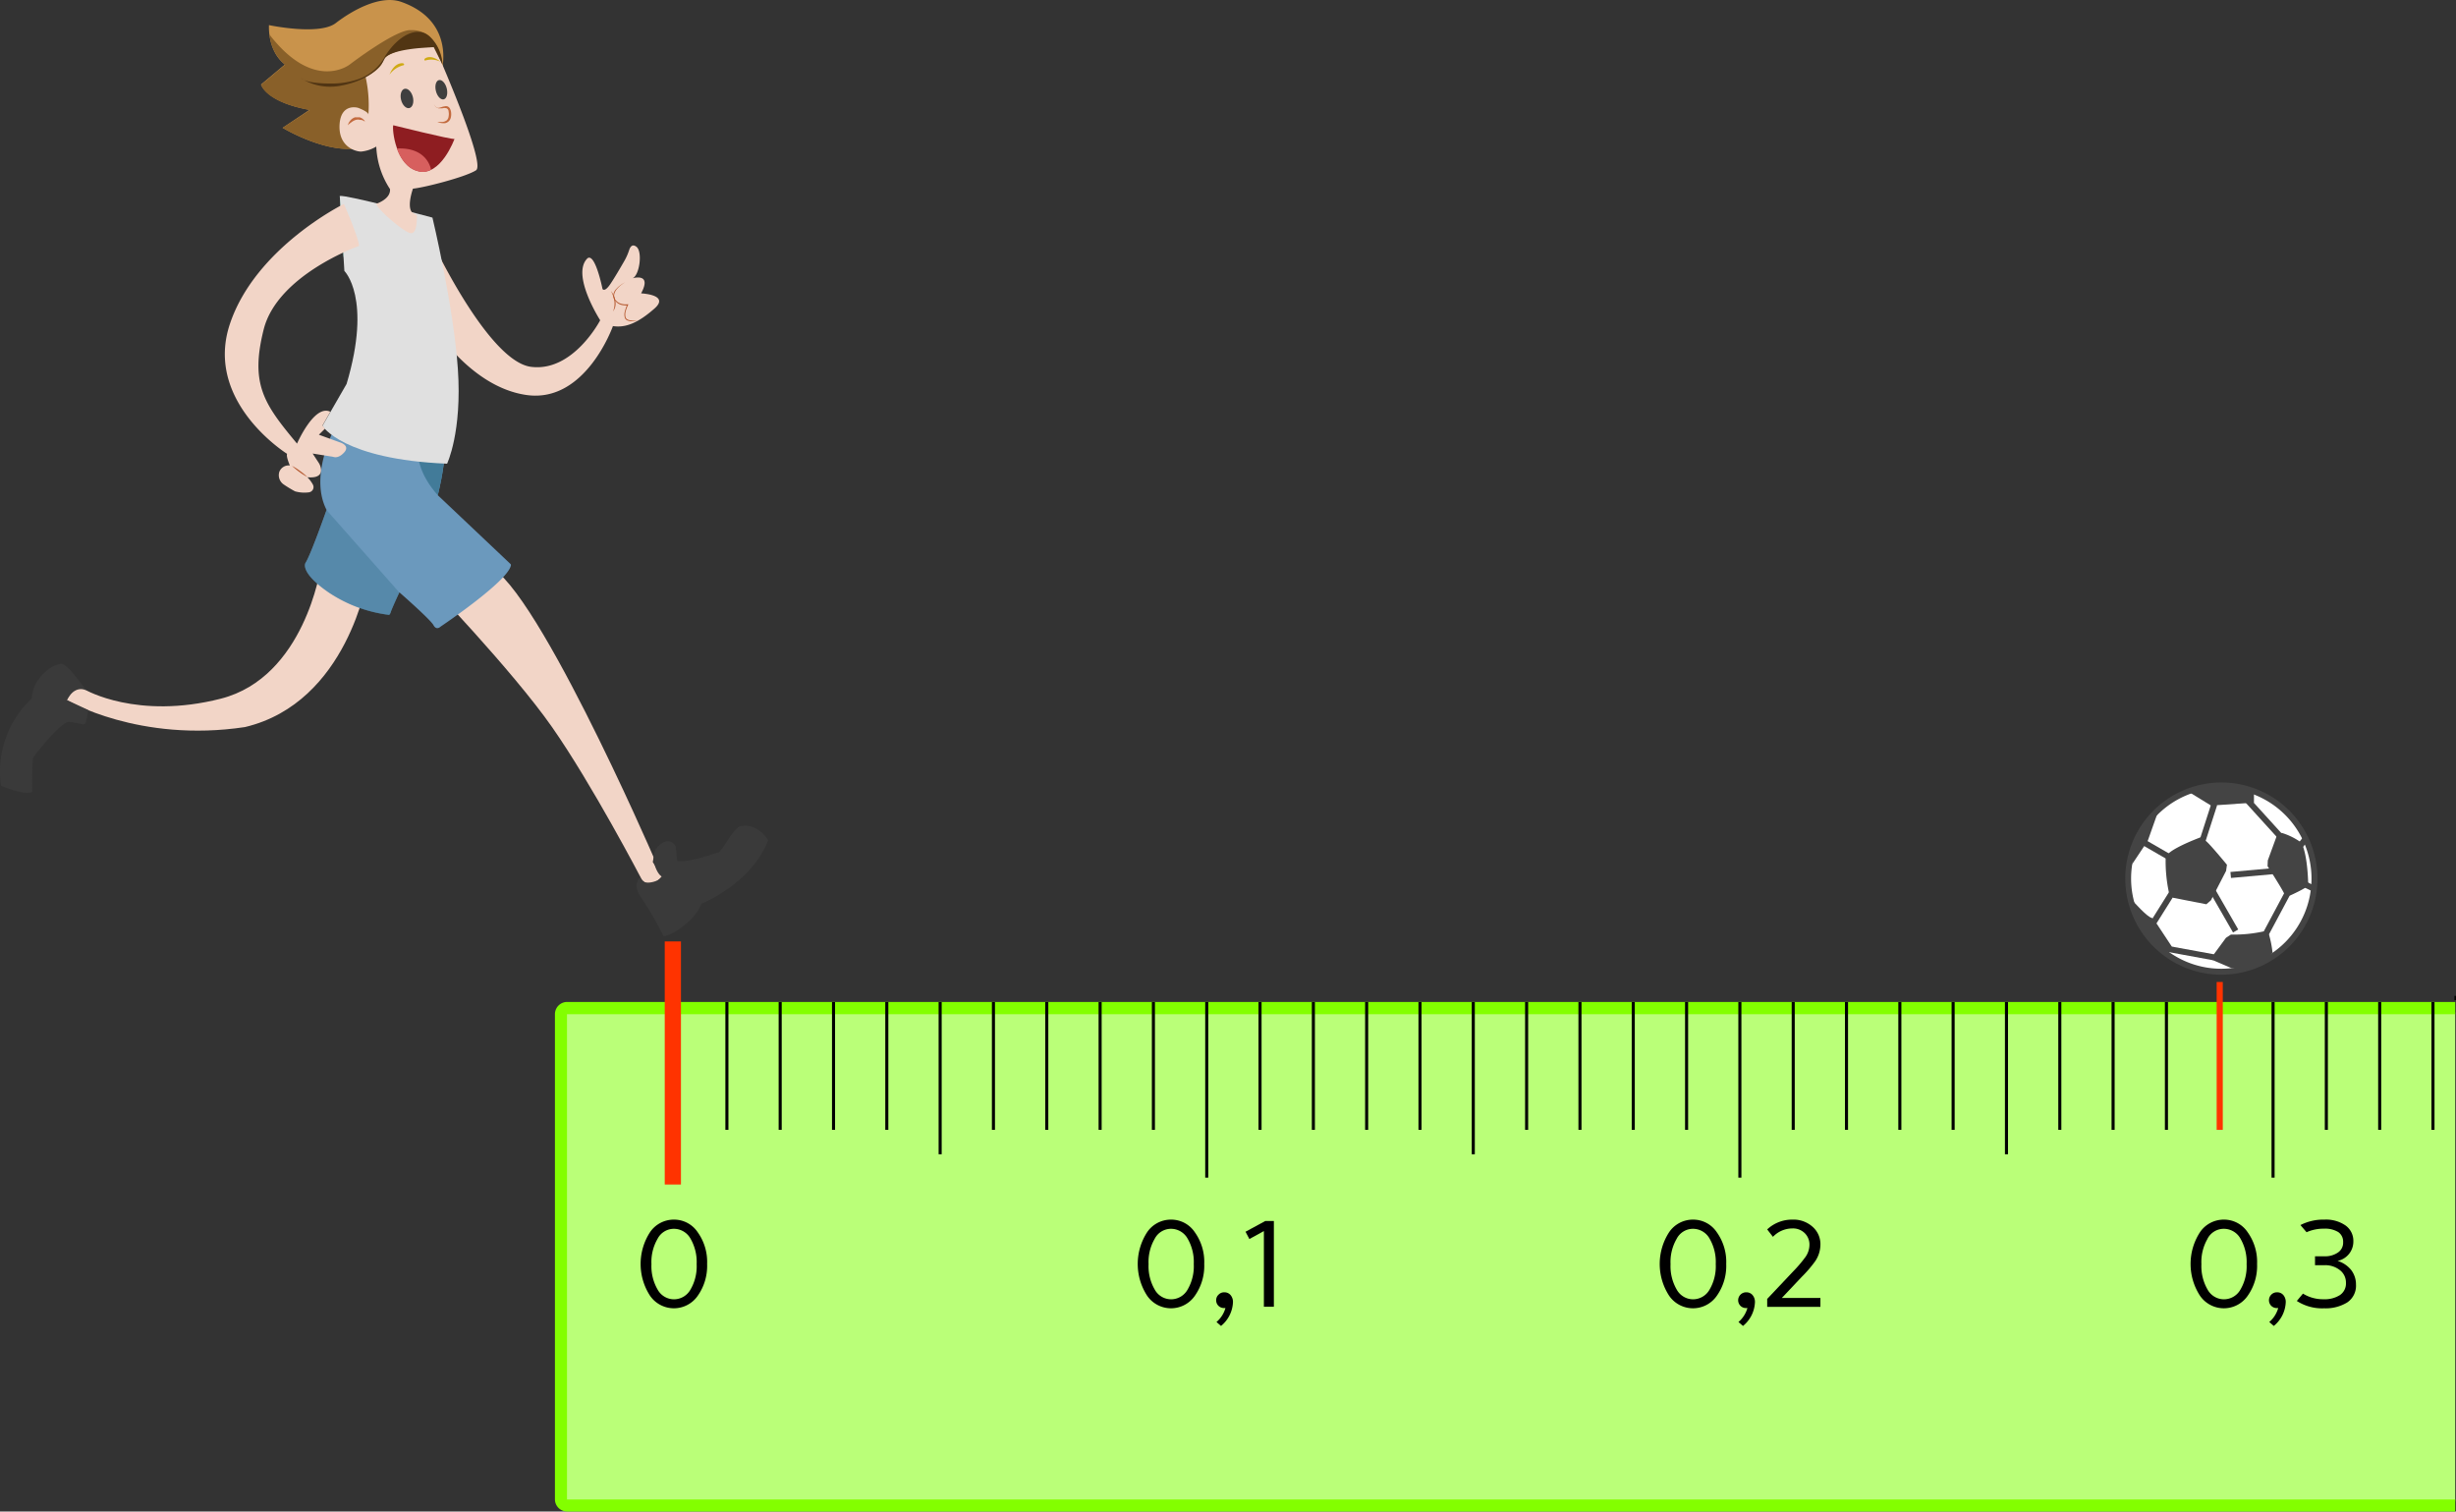 <svg xmlns="http://www.w3.org/2000/svg" viewBox="0 0 401.02 246.79"><rect x="0" y="0" width="401.02" height="246.79" fill="#333333" stroke="none"/><defs><style>.cls-1{fill:#baff78;}.cls-2{fill:#83ff00;}.cls-3,.cls-5{fill:none;}.cls-25,.cls-3{stroke:#000;}.cls-25,.cls-3,.cls-5{stroke-miterlimit:10;}.cls-3{stroke-width:0.5px;}.cls-4,.cls-8{isolation:isolate;}.cls-5{stroke:#f30;}.cls-6{fill:#f2d5c7;}.cls-7{fill:#6b99bd;}.cls-8,.cls-9{fill:#427b99;}.cls-8{opacity:0.5;}.cls-10{fill:#428e80;}.cls-11{fill:#b55930;}.cls-12{fill:#e0e0e0;}.cls-13{fill:#c9934b;}.cls-14{fill:#896029;}.cls-15{fill:#513513;}.cls-16{fill:#3f3f3f;}.cls-17{fill:#cfaa13;}.cls-18{fill:#c36a3e;}.cls-19{fill:#8e1d21;}.cls-20{fill:#d75f5e;}.cls-21{fill:#3a3a3a;}.cls-22,.cls-25{fill:#fff;}.cls-23{fill:#444;}.cls-24{fill:#f30;}.cls-25{stroke-width:0.25px;}</style></defs><title>zoom3</title><g id="Layer_2" data-name="Layer 2"><g id="Layer_1-2" data-name="Layer 1"><path class="cls-1" d="M91.93,164.61H400.55c.19,0,.34.45.34,1v79.21c0,.56-.15,1-.34,1H91.93c-.19,0-.35-.46-.35-1V165.63C91.58,165.06,91.74,164.61,91.93,164.61Z"/><path class="cls-2" d="M400.89,244.82H92.58V165.59H400.89v-2H92.61a2,2,0,0,0-2,2v79.2a2,2,0,0,0,2,2H400.89Z"/><line class="cls-3" x1="109.98" y1="163.61" x2="109.98" y2="192.28"/><line class="cls-3" x1="197.04" y1="163.61" x2="197.04" y2="192.28"/><line class="cls-3" x1="284.09" y1="163.61" x2="284.09" y2="192.28"/><line class="cls-3" x1="371.15" y1="163.61" x2="371.15" y2="192.28"/><g class="cls-4"><path d="M195.09,201.19a8.31,8.31,0,0,1,1.54,5.17,8.46,8.46,0,0,1-1.53,5.2,4.73,4.73,0,0,1-7.79,0,9.52,9.52,0,0,1,0-10.38,4.69,4.69,0,0,1,3.9-2.05A4.63,4.63,0,0,1,195.09,201.19Zm-6.55,1.07a7.52,7.52,0,0,0-1,4.14,7.6,7.6,0,0,0,1,4.14,3.06,3.06,0,0,0,2.68,1.6,3.1,3.1,0,0,0,2.7-1.6,7.52,7.52,0,0,0,1-4.14,7.61,7.61,0,0,0-1-4.16,3.11,3.11,0,0,0-2.7-1.61A3,3,0,0,0,188.54,202.26Z"/><path d="M199.93,211a1.29,1.29,0,0,1,1,.45,1.73,1.73,0,0,1,.39,1.18,5.28,5.28,0,0,1-1.95,3.86l-.74-.64a4.65,4.65,0,0,0,1.46-2.28h-.21a1.28,1.28,0,0,1-.92-.36,1.23,1.23,0,0,1-.38-.93,1.2,1.2,0,0,1,.39-.9A1.24,1.24,0,0,1,199.93,211Z"/><path d="M206.61,199.35H208v14h-1.63V201L204,202.3l-.63-1.19Z"/></g><g class="cls-4"><path d="M280.32,201.19a8.31,8.31,0,0,1,1.54,5.17,8.46,8.46,0,0,1-1.53,5.2,4.73,4.73,0,0,1-7.79,0,9.52,9.52,0,0,1,0-10.38,4.69,4.69,0,0,1,3.9-2.05A4.63,4.63,0,0,1,280.32,201.19Zm-6.55,1.07a7.52,7.52,0,0,0-1,4.14,7.6,7.6,0,0,0,1,4.14,3.06,3.06,0,0,0,2.68,1.6,3.1,3.1,0,0,0,2.7-1.6,7.52,7.52,0,0,0,1-4.14,7.61,7.61,0,0,0-1-4.16,3.11,3.11,0,0,0-2.7-1.61A3,3,0,0,0,273.77,202.26Z"/><path d="M285.16,211a1.29,1.29,0,0,1,1,.45,1.73,1.73,0,0,1,.39,1.18,5.28,5.28,0,0,1-1.95,3.86l-.74-.64a4.65,4.65,0,0,0,1.46-2.28h-.21a1.28,1.28,0,0,1-.92-.36,1.29,1.29,0,0,1,0-1.83A1.28,1.28,0,0,1,285.16,211Z"/><path d="M292.69,199.13a4.66,4.66,0,0,1,3.36,1.25,3.77,3.77,0,0,1,1.19,2.89,4.88,4.88,0,0,1-.88,2.69,20.73,20.73,0,0,1-2.19,2.54l-3.23,3.42h6.3v1.45h-8.69v-1.29l4.24-4.49a21.83,21.83,0,0,0,2-2.35,3.49,3.49,0,0,0,.66-2,2.58,2.58,0,0,0-.79-1.92,2.72,2.72,0,0,0-2-.75,4.39,4.39,0,0,0-3.17,1.37l-.94-1.21A5.94,5.94,0,0,1,292.69,199.13Z"/></g><g class="cls-4"><path d="M367,201.19a8.31,8.31,0,0,1,1.54,5.17,8.46,8.46,0,0,1-1.53,5.2,4.73,4.73,0,0,1-7.79,0,9.52,9.52,0,0,1,0-10.38,4.69,4.69,0,0,1,3.9-2.05A4.63,4.63,0,0,1,367,201.19Zm-6.55,1.07a7.52,7.52,0,0,0-1,4.14,7.6,7.6,0,0,0,1,4.14,3.06,3.06,0,0,0,2.68,1.6,3.1,3.1,0,0,0,2.7-1.6,7.52,7.52,0,0,0,1-4.14,7.61,7.61,0,0,0-1-4.16,3.11,3.11,0,0,0-2.7-1.61A3,3,0,0,0,360.44,202.26Z"/><path d="M371.83,211a1.29,1.29,0,0,1,1,.45,1.73,1.73,0,0,1,.39,1.18,5.28,5.28,0,0,1-1.95,3.86l-.74-.64a4.65,4.65,0,0,0,1.46-2.28h-.21a1.28,1.28,0,0,1-.92-.36,1.29,1.29,0,0,1,0-1.83A1.28,1.28,0,0,1,371.83,211Z"/><path d="M379.55,199.13a5.59,5.59,0,0,1,3.38.92,3.07,3.07,0,0,1,1.33,2.61,3.22,3.22,0,0,1-2.58,3.21,4.57,4.57,0,0,1,2.21,1.47,3.87,3.87,0,0,1,.8,2.4,3.28,3.28,0,0,1-1.46,2.93,6.74,6.74,0,0,1-3.74.94,7.61,7.61,0,0,1-4.46-1.2l1-1.2a6.2,6.2,0,0,0,3.38.92,4.61,4.61,0,0,0,2.64-.67,2.26,2.26,0,0,0,1-2,2.54,2.54,0,0,0-1-2.09,3.84,3.84,0,0,0-2.45-.8H378v-1.45h1.6a3.68,3.68,0,0,0,2.13-.61,1.92,1.92,0,0,0,.86-1.69,1.89,1.89,0,0,0-.8-1.66,4.13,4.13,0,0,0-2.34-.55,6.69,6.69,0,0,0-2.83.58l-1-1.17A8.16,8.16,0,0,1,379.55,199.13Z"/></g><g class="cls-4"><path d="M113.92,201.19a8.31,8.31,0,0,1,1.54,5.17,8.46,8.46,0,0,1-1.53,5.2,4.73,4.73,0,0,1-7.79,0,9.52,9.52,0,0,1,0-10.38,4.69,4.69,0,0,1,3.9-2.05A4.63,4.63,0,0,1,113.92,201.19Zm-6.55,1.07a7.52,7.52,0,0,0-1,4.14,7.6,7.6,0,0,0,1,4.14,3.06,3.06,0,0,0,2.68,1.6,3.1,3.1,0,0,0,2.7-1.6,7.52,7.52,0,0,0,1-4.14,7.61,7.61,0,0,0-1-4.16,3.11,3.11,0,0,0-2.7-1.61A3,3,0,0,0,107.37,202.26Z"/></g><line class="cls-3" x1="118.69" y1="163.61" x2="118.69" y2="184.47"/><line class="cls-3" x1="127.39" y1="163.61" x2="127.39" y2="184.47"/><line class="cls-3" x1="136.1" y1="163.61" x2="136.1" y2="184.47"/><line class="cls-3" x1="144.8" y1="163.61" x2="144.8" y2="184.47"/><line class="cls-3" x1="153.51" y1="163.61" x2="153.51" y2="188.46"/><line class="cls-3" x1="162.21" y1="163.61" x2="162.21" y2="184.47"/><line class="cls-3" x1="170.92" y1="163.61" x2="170.92" y2="184.47"/><line class="cls-3" x1="179.63" y1="163.61" x2="179.63" y2="184.47"/><line class="cls-3" x1="188.33" y1="163.61" x2="188.33" y2="184.47"/><line class="cls-3" x1="205.74" y1="163.61" x2="205.74" y2="184.47"/><line class="cls-3" x1="214.45" y1="163.61" x2="214.45" y2="184.47"/><line class="cls-3" x1="223.15" y1="163.61" x2="223.15" y2="184.47"/><line class="cls-3" x1="231.86" y1="163.61" x2="231.86" y2="184.47"/><line class="cls-3" x1="240.56" y1="163.61" x2="240.56" y2="188.46"/><line class="cls-3" x1="249.27" y1="163.61" x2="249.27" y2="184.47"/><line class="cls-3" x1="257.98" y1="163.61" x2="257.98" y2="184.47"/><line class="cls-3" x1="266.68" y1="163.61" x2="266.68" y2="184.47"/><line class="cls-3" x1="275.39" y1="163.61" x2="275.39" y2="184.47"/><line class="cls-3" x1="292.8" y1="163.61" x2="292.8" y2="184.47"/><line class="cls-3" x1="301.5" y1="163.61" x2="301.5" y2="184.47"/><line class="cls-3" x1="310.21" y1="163.61" x2="310.21" y2="184.47"/><line class="cls-3" x1="318.91" y1="163.61" x2="318.91" y2="184.47"/><line class="cls-3" x1="327.62" y1="163.61" x2="327.62" y2="188.46"/><line class="cls-3" x1="336.33" y1="163.61" x2="336.33" y2="184.47"/><line class="cls-3" x1="345.03" y1="163.61" x2="345.03" y2="184.47"/><line class="cls-3" x1="353.74" y1="163.61" x2="353.74" y2="184.47"/><line class="cls-5" x1="362.44" y1="160.33" x2="362.44" y2="184.47"/><line class="cls-3" x1="379.85" y1="163.61" x2="379.85" y2="184.47"/><line class="cls-3" x1="388.56" y1="163.61" x2="388.56" y2="184.47"/><line class="cls-3" x1="397.26" y1="163.61" x2="397.26" y2="184.47"/><path class="cls-6" d="M52.35,92.72s-2.6,17.85-16.28,21.35-22.15-1.45-22.15-1.45-1.39-1.35-3,1.7c0,0,11.79,7,29.08,4.39,16.8-4,20-24.34,20-24.34Z"/><path class="cls-6" d="M69.54,94.77s14.06,14.6,20.59,23.93,14.6,24.79,14.6,24.79,1.2,2.06,3.33-.4l-1.47-2.34.14-.79S86.27,92.77,79.07,92.24Z"/><path class="cls-7" d="M55.51,68.25s-5.39,8.76-2.19,15c0,0-2.57,7.33-3.44,8.66,0,0-1,1.5,3.74,4.77a22.78,22.78,0,0,0,9.79,3.69s.2.17.4-.46,1.4-3.2,1.4-3.2,5.07,4.43,5.57,5.36,1.16.24,1.16.24,11-7.37,11.48-10a.24.24,0,0,0-.08-.24L71.48,80.85s1.86-7.27,1-10.6Z"/><path class="cls-8" d="M53.32,83.28s-2.57,7.33-3.44,8.66c0,0-1,1.5,3.74,4.77a22.78,22.78,0,0,0,9.79,3.69s.2.17.4-.46,1.4-3.2,1.4-3.2Z"/><path class="cls-9" d="M68.29,74.56s.14,2.9,3.19,6.29c0,0,1.24-4.79,1-7Z"/><path class="cls-10" d="M56.07,41.91s2.6,2.85,2.66-.38S55.48,32,55.48,32Z"/><path class="cls-6" d="M70.79,39.89s9,19.1,15.9,20S98,52.29,98,52.29s-4.8-7.46-2.08-10.11c1-.77,2,2.81,2.46,5,0,0,.3.59,1.2-.69.65-.93,1.73-2.78,2.43-4a9.69,9.69,0,0,0,.73-1.69c.16-.48.49-1,1.14-.54,1.09.75.55,4.73-.61,5.18,0,0,3.28-1,1.41,2.46,0,0,4.78.2,2.17,2.49s-4.67,3.18-6.77,2.85c0,0-4.43,12.59-14.06,11.26S70.07,52.21,70.07,52.21Z"/><path class="cls-11" d="M102.07,46.09a6.48,6.48,0,0,0-.76.53,4.92,4.92,0,0,0-.64.65,2.07,2.07,0,0,0-.38.79,1.55,1.55,0,0,0,0,.43,2.86,2.86,0,0,0,.15.41h0a3,3,0,0,0,.39.4,1.93,1.93,0,0,0,.49.26,2.71,2.71,0,0,0,.55.12,2.62,2.62,0,0,0,.56,0h.18l-.08.16a6.62,6.62,0,0,0-.37,1,1.89,1.89,0,0,0,0,1,.68.68,0,0,0,.36.35,1.89,1.89,0,0,0,.52.13,5.15,5.15,0,0,0,1.11,0,4.56,4.56,0,0,1-1.11.13,1.94,1.94,0,0,1-.57-.12.78.78,0,0,1-.43-.39,1.88,1.88,0,0,1,0-1.15,7.5,7.5,0,0,1,.37-1.07l.11.13a2.08,2.08,0,0,1-.61,0,2.13,2.13,0,0,1-.6-.12,1.91,1.91,0,0,1-.54-.3,2.63,2.63,0,0,1-.43-.45h0a1.6,1.6,0,0,1-.17-.46,1.49,1.49,0,0,1,.45-1.33,4.1,4.1,0,0,1,.69-.63A5,5,0,0,1,102.07,46.09Z"/><path class="cls-11" d="M99.75,47.51a3.11,3.11,0,0,1,.72,1.61,2.32,2.32,0,0,1,0,.91,2.06,2.06,0,0,1-.37.81,3.59,3.59,0,0,0,.22-.84,4,4,0,0,0,0-.85,5.93,5.93,0,0,0-.21-.83A5.87,5.87,0,0,0,99.75,47.51Z"/><path class="cls-12" d="M55.48,32l.75,12.24s4.55,4.4.36,18.45l-3.94,6.84S55.88,75,73,75.71c0,0,2.47-5.15,1.76-15.49s-4.15-24.69-4.15-24.69S56.61,31.77,55.48,32Z"/><path class="cls-13" d="M46.15,20.87s11.93,7.23,16.4.7a40.22,40.22,0,0,1,9.56-10S74.47,3.4,65.41.27C62-.83,57.51,1.7,54.82,3.77s-10.9.33-10.9.33-.3,4.17,2.6,6.43l-3.9,3.27s.93,2.93,7.93,4.13Z"/><path class="cls-14" d="M46.15,20.87S54,25.6,59.33,24c3.79-1.16,12.92-13.42,12.92-13.42s-.52-5.81-5.17-5.66c-2.44-.15-10,5.63-10,5.63S51.28,15.1,44,5.64a7.35,7.35,0,0,0,2.54,4.93l-3.9,3.27s.51,2.74,7.93,4.13Z"/><path class="cls-6" d="M71,7.69s8.43,19,6.73,20.11-8.55,2.85-10.3,3c0,0-1,2.75-.2,3.82l.83.55s.17,3.23-1.11,2.88-5.44-4-5.51-4.78c0,0,2.39-.75,2.24-2.4a13.56,13.56,0,0,1-2.24-6.94,6,6,0,0,1-2.48.82c-.95,0-3.76-.82-3.51-4.48.25-3.49,3-2.67,3-2.67s1.75.63,1.7,1.13a21.17,21.17,0,0,0-.45-6.15s2.55-1.27,2.8-2.57,4.13-2.23,5.06-2.25Z"/><path class="cls-15" d="M72.25,10.55a6.69,6.69,0,0,0-1.91-4.41C68.34,4,65,5.71,62.81,9.29A7.84,7.84,0,0,1,58.28,13a13.38,13.38,0,0,1-4.12.64c-1.94,0-4.15-.15-5.06-.89a8.93,8.93,0,0,0,6,1.33c3.22-.48,6.08-1.88,7.4-3.94.12-.19.22-.39.32-.59.18-.37,1.3-1.57,8-1.85Z"/><ellipse class="cls-16" cx="66.45" cy="16.07" rx="0.99" ry="1.62" transform="translate(-1.91 16.83) rotate(-14.23)"/><ellipse class="cls-16" cx="72.06" cy="14.65" rx="0.91" ry="1.62" transform="translate(-1.39 18.16) rotate(-14.23)"/><path class="cls-17" d="M65.93,10.64a4,4,0,0,0-2.32,1.53s.65-1.9,2.13-1.85C66.14,10.42,65.93,10.64,65.93,10.64Z"/><path class="cls-17" d="M69.41,9.89a3.41,3.41,0,0,1,2.51.19S70.5,8.83,69.4,9.54C69.14,9.8,69.41,9.89,69.41,9.89Z"/><path class="cls-18" d="M70.87,17a1.15,1.15,0,0,0,.52.59.69.69,0,0,0,.35,0l.39-.11a1.7,1.7,0,0,1,.43-.11.89.89,0,0,1,.51,0,.73.73,0,0,1,.4.37,1.65,1.65,0,0,1,.16.44,2.37,2.37,0,0,1,0,.92,1.24,1.24,0,0,1-.49.81l-.21.12-.23.08h-.45a2.14,2.14,0,0,1-.43-.07,1.62,1.62,0,0,1-.41-.13h.84a1.34,1.34,0,0,0,.7-.27,1,1,0,0,0,.3-.64,1.94,1.94,0,0,0,0-.76.61.61,0,0,0-.31-.55,1.26,1.26,0,0,0-.72,0h-.44a.86.86,0,0,1-.47-.11A1.11,1.11,0,0,1,70.87,17Z"/><path class="cls-18" d="M56.8,20.45a1.78,1.78,0,0,1,.41-.78,1.61,1.61,0,0,1,.77-.52h.72a.58.58,0,0,1,.22.08,1.24,1.24,0,0,1,.39.25,1.81,1.81,0,0,1,.29.33c-.15,0-.27-.12-.4-.17L59,19.58h-.19a1.29,1.29,0,0,0-.73,0,2.29,2.29,0,0,0-.67.36A3.48,3.48,0,0,0,56.8,20.45Z"/><path class="cls-19" d="M64.21,20.45s9.55,2.38,10,2.23c0,0-2.23,6.19-5.93,5.27S64,21.09,64.21,20.45Z"/><path class="cls-20" d="M64.81,24.25s.93,3.12,3.43,3.7a2.63,2.63,0,0,0,2.14-.24S69.87,24,64.81,24.25Z"/><path class="cls-6" d="M56.15,33.3s2.36,5.32,2.48,6.85c0,0-13.33,4.69-15.58,13.66S43.15,66,48.5,72.43c0,0,2.82-6.5,5.44-5.2l-1.29,2.25.42.5-1,1,3.5,1.27s1.65.5.62,1.63c-.77.84-1.41.81-1.68.74a2.53,2.53,0,0,0-.46-.09l-3-.48L52,75.5a2.37,2.37,0,0,1,.36.81c.18.72.1,1.82-2.17,1.61a5.18,5.18,0,0,1,.91,1.22.86.86,0,0,1-.39,1.16,1.13,1.13,0,0,1-.24.08,5.59,5.59,0,0,1-2.3-.16,20.5,20.5,0,0,1-1.8-1.09,1.83,1.83,0,0,1-.77-2.06A1.63,1.63,0,0,1,47.33,76s-.65-1.48-.45-1.9c0,0-13.65-8.5-9.32-21.27C41.75,40.39,56.15,33.3,56.15,33.3Z"/><path class="cls-11" d="M47.67,76.06A8.57,8.57,0,0,1,49,76.9a9.64,9.64,0,0,1,1.2,1,11.33,11.33,0,0,1-1.32-.84A12.59,12.59,0,0,1,47.67,76.06Z"/><path class="cls-21" d="M14.07,112.71s-2.81-4-3.85-4.28-4.76,1.74-5.06,5.64a16.34,16.34,0,0,0-5,14.22s4,1.7,5.1,1c0,0-.07-5.64.23-5.7,0,0,4.4-5.83,5.84-5.73l2,.36s.53.3.72-.4a19.11,19.11,0,0,0,.35-1.89l-3.51-1.65S12.07,111.82,14.07,112.71Z"/><path class="cls-21" d="M104.56,143.16s-1.37,1.14,0,3.19a52.28,52.28,0,0,1,3.72,6.4c.15.6,5-1.85,6.24-5.2,0,0,8.1-3.15,10.9-10.34,0,0-1.45-2.75-4.35-2.35-1.2,0-3.2,4.25-3.8,4.35s-4.44,1.59-6.69,1.39l-.25-2.39s-.8-1.8-2.7-.2-.29,4.86.43,5.08S104.84,145.22,104.56,143.16Z"/><circle class="cls-22" cx="362.71" cy="143.44" r="15.21"/><path class="cls-23" d="M362.71,159.14a15.69,15.69,0,1,1,11.1-4.6A15.7,15.7,0,0,1,362.71,159.14Zm0-30.43a14.73,14.73,0,1,0,14.72,14.74h0a14.74,14.74,0,0,0-14.72-14.73Z"/><path class="cls-23" d="M357.54,129.39l3.49,2.14,7-.49v-1.65A15.26,15.26,0,0,0,357.54,129.39Z"/><path class="cls-23" d="M359.29,136.72s-3.93,1.45-5.2,2.62l-.48.82a24.52,24.52,0,0,0,.53,5.53l.63.88,5.49,1.07L361,147l2.48-4.81.14-1s-3.29-4-3.54-3.93Z"/><path class="cls-23" d="M352.35,132.59l-1.65,4.66-.58.88-2,3A11.11,11.11,0,0,1,352.35,132.59Z"/><path class="cls-23" d="M370.25,141.42s2.62,4.08,2.72,4.52c.1,0,.92.29.92.29s2.91-1.31,3-1.7c0,.29,0-4.75-1.11-6.94a10.73,10.73,0,0,0-3.21-1.6l-.82.49-1.46,4Z"/><path class="cls-23" d="M348.22,147.05s2.43,2.77,3.16,2.82c0,0,.72.87.72.87l2.53,3.83-1.21.73S347.69,151,348.22,147.05Z"/><path class="cls-23" d="M363.46,153.12l-2,2.72-.15.92,3.06,1.31a8.84,8.84,0,0,0,6.7-2.48,17.87,17.87,0,0,0-.58-3l-.83-.53a22.67,22.67,0,0,1-5.39.53Z"/><rect class="cls-23" x="351.4" y="136.08" width="0.98" height="5.05" transform="translate(55.91 374.05) rotate(-60)"/><rect class="cls-23" x="357.4" y="133.82" width="6.37" height="0.98" transform="translate(122.16 436.33) rotate(-72.14)"/><rect class="cls-23" x="369.1" y="129.65" width="0.98" height="7.77" transform="translate(6.2 283.13) rotate(-42.24)"/><rect class="cls-23" x="362.91" y="140.87" width="7.77" height="0.98" transform="matrix(1, -0.09, 0.09, 1, -11.4, 34.16)"/><rect class="cls-23" x="362.61" y="144.74" width="0.98" height="7.8" transform="translate(-25.78 200.7) rotate(-29.89)"/><rect class="cls-23" x="349.74" y="146.94" width="7.77" height="0.98" transform="translate(40.82 368.65) rotate(-57.9)"/><rect class="cls-23" x="367.85" y="148.68" width="7.77" height="0.98" transform="translate(64.92 406.67) rotate(-61.87)"/><rect class="cls-23" x="375.1" y="137.05" width="1.81" height="0.98" transform="translate(35.43 348.03) rotate(-51.81)"/><rect class="cls-23" x="376.59" y="143.84" width="0.98" height="1.81" transform="translate(81.97 420.52) rotate(-64.06)"/><rect class="cls-23" x="357.06" y="151.58" width="0.98" height="8.03" transform="translate(140.08 479.25) rotate(-79.62)"/><rect class="cls-24" x="108.54" y="153.71" width="2.65" height="39.69"/><line class="cls-25" x1="400.89" y1="163.29" x2="400.89" y2="162.6"/></g></g></svg>